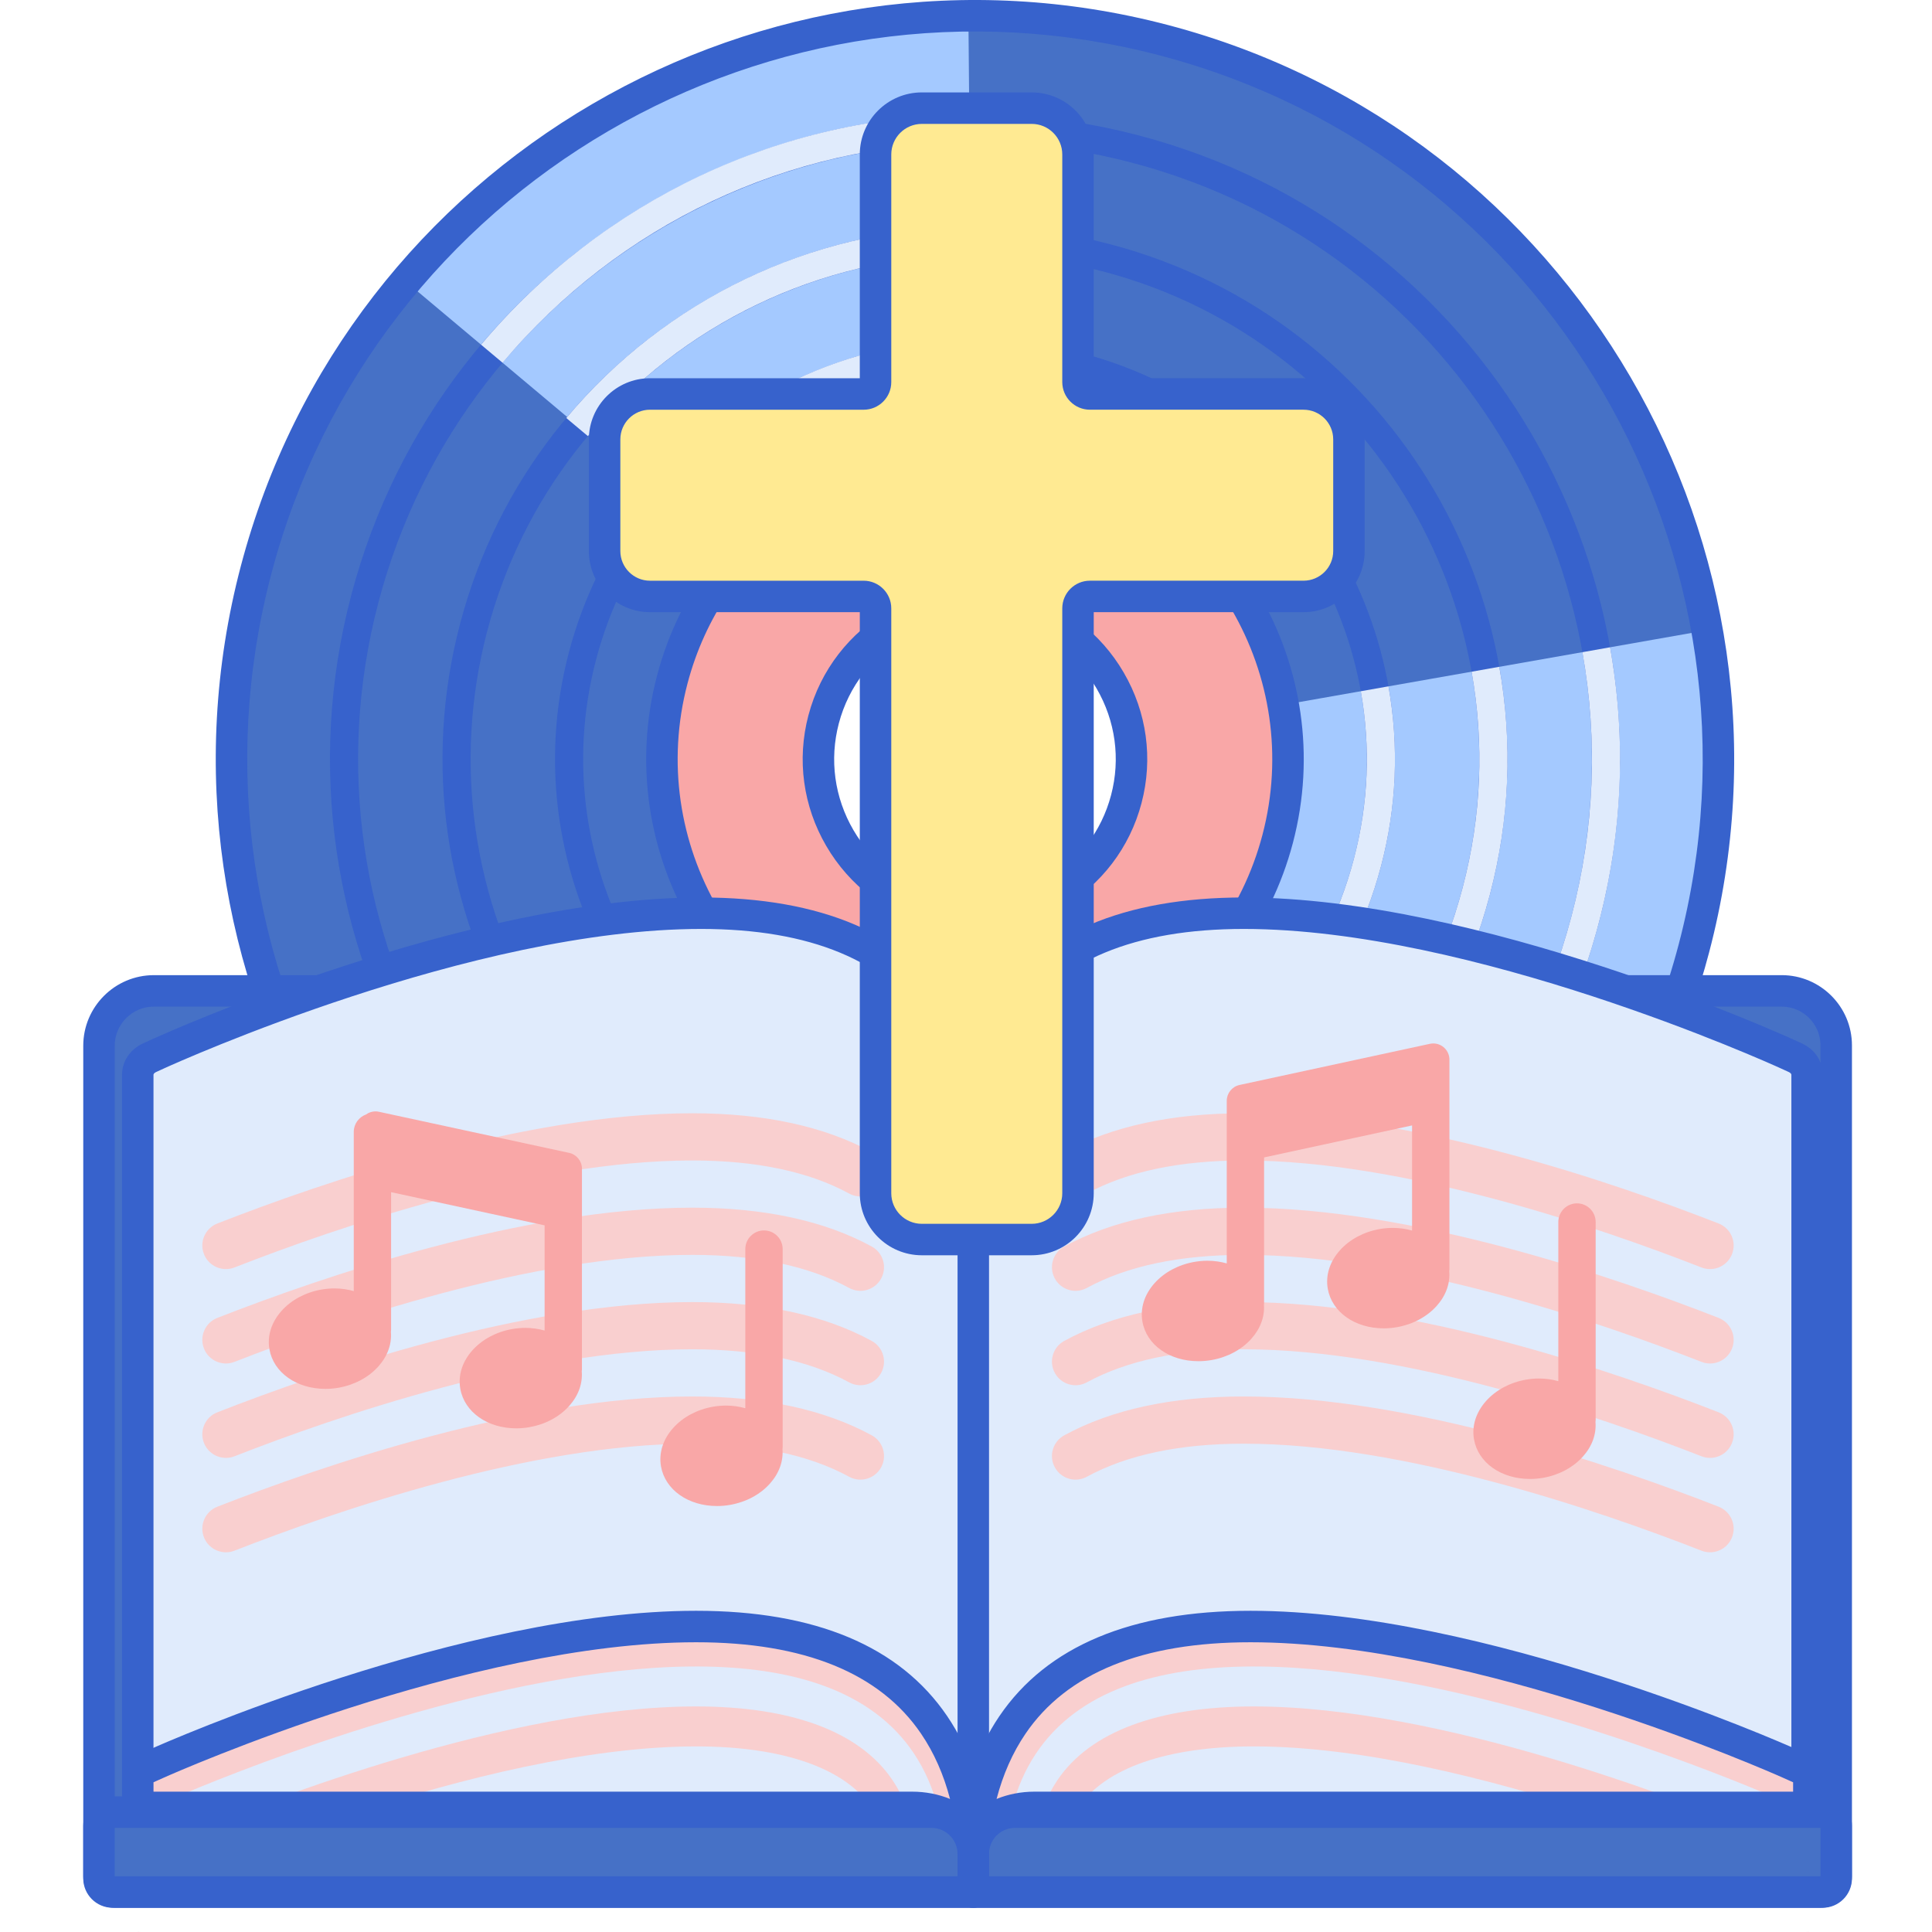 <svg height="491pt" viewBox="-21 0 491 491.168" width="491pt" xmlns="http://www.w3.org/2000/svg"><path d="m409.547 241.129c26.57-100.938-33.715-204.309-134.652-230.879-100.938-26.574-204.305 33.711-230.875 134.648-26.574 100.938 33.711 204.309 134.648 230.879 100.938 26.57 204.305-33.711 230.879-134.648zm-221.242-58.246c5.586-21.215 27.391-33.93 48.605-28.348 21.215 5.586 33.93 27.391 28.348 48.605-5.586 21.219-27.391 33.934-48.605 28.348-21.215-5.582-33.934-27.391-28.348-48.605zm0 0" fill="#4671c6"/><path d="m409.547 241.129c26.57-100.938-33.715-204.309-134.652-230.879-100.938-26.574-204.305 33.711-230.875 134.648-26.574 100.938 33.711 204.309 134.648 230.879 100.938 26.57 204.305-33.711 230.879-134.648zm-221.242-58.246c5.586-21.215 27.391-33.93 48.605-28.348 21.215 5.586 33.93 27.391 28.348 48.605-5.586 21.219-27.391 33.934-48.605 28.348-21.215-5.582-33.934-27.391-28.348-48.605zm0 0" fill="#4671c6"/><g fill="#a4c9ff"><path d="m226.43 153.266v-.035c-11.695.109-22.711 5.41-30.117 14.211l.027.023c7.41-8.797 18.395-14.09 30.09-14.199zm0 0"/><path d="m226.078 113.453-.969-109.457c-55.633.461-107.938 25.645-143.117 67.5l83.848 70.375c14.82-17.605 36.844-28.203 60.238-28.418zm0 0"/><path d="m257.453 218.289.023.02c2.652-3.211 4.832-6.875 6.395-10.914-1.57 4.035-3.762 7.684-6.418 10.895zm0 0"/><path d="m264.648 205.223c.219-.684.426-1.379.609-2.078-.184.699-.391 1.395-.609 2.078zm0 0"/><path d="m265.258 203.145c.188-.703.348-1.406.492-2.109-.145.703-.305 1.406-.492 2.109zm0 0"/><path d="m265.809 200.715c.121-.621.23-1.242.324-1.859-.09.617-.203 1.238-.324 1.859zm0 0"/><path d="m263.906 207.309c.227-.586.434-1.18.637-1.781-.203.602-.41 1.195-.637 1.781zm0 0"/><path d="m303.734 213.273c-3.027 11.492-8.445 21.723-15.566 30.332l84.484 69.625c16.875-20.449 29.699-44.781 36.891-72.102 7.191-27.32 8.012-54.816 3.395-80.922l-107.812 19c1.953 11 1.637 22.574-1.391 34.066zm0 0"/><path d="m265.953 186.109-.031.008c.73 4.102.844 8.355.227 12.641.629-4.285.535-8.547-.195-12.648zm0 0"/></g><path d="m226.742 386.027c-16.219 0-32.688-2.059-49.094-6.379-102.91-27.094-164.59-132.859-137.5-235.766 27.094-102.91 132.859-164.59 235.766-137.504 102.91 27.094 164.59 132.855 137.5 235.766-22.773 86.504-101.145 143.883-186.672 143.883zm-47.055-14.117c98.645 25.973 200.023-33.16 225.992-131.797 25.965-98.645-33.156-200.027-131.801-225.992-98.648-25.973-200.023 33.156-225.992 131.797s33.156 200.023 131.801 225.992zm0 0" fill="#3762cc"/><path d="m68.223 151.273c23.016-87.434 112.867-139.836 200.301-116.82 87.43 23.016 139.832 112.871 116.816 200.301-23.016 87.43-112.871 139.832-200.301 116.816-87.43-23.02-139.832-112.867-116.816-200.297zm310.203 81.66c22.012-83.613-28.105-169.551-111.723-191.562-83.617-22.012-169.555 28.105-191.566 111.719-22.012 83.617 28.105 169.555 111.723 191.566s169.551-28.105 191.566-111.723zm0 0" fill="#3762cc"/><path d="m95.887 158.555c19-72.176 93.176-115.438 165.355-96.438 72.176 19.004 115.438 93.18 96.438 165.355-19 72.176-93.18 115.438-165.355 96.438-72.18-19.004-115.441-93.18-96.438-165.355zm254.875 67.098c18-68.363-22.977-138.621-91.344-156.621-68.363-17.996-138.621 22.98-156.617 91.344-17.996 68.363 22.98 138.621 91.344 156.617 68.363 17.996 138.621-22.977 156.617-91.34zm0 0" fill="#3762cc"/><path d="m123.547 165.836c14.988-56.922 73.488-91.039 130.41-76.055 56.926 14.984 91.043 73.484 76.059 130.41-14.988 56.926-73.488 91.043-130.41 76.055-56.922-14.984-91.043-73.488-76.059-130.41zm199.555 52.535c13.98-53.113-17.855-107.695-70.965-121.676-53.109-13.98-107.691 17.852-121.672 70.961-13.984 53.109 17.852 107.691 70.957 121.672 53.113 13.984 107.695-17.848 121.68-70.957zm0 0" fill="#3762cc"/><path d="m303.734 213.273c11.168-42.434-14.262-86.043-56.695-97.215-42.43-11.168-86.039 14.266-97.211 56.695-11.172 42.434 14.262 86.043 56.695 97.215 42.43 11.168 86.039-14.266 97.211-56.695zm-115.43-30.391c5.586-21.215 27.391-33.93 48.605-28.348 21.215 5.586 33.93 27.391 28.348 48.605-5.586 21.219-27.391 33.934-48.605 28.348-21.215-5.582-33.934-27.391-28.348-48.605zm0 0" fill="#f9a7a7"/><path d="m226.859 276.613c-7.125 0-14.289-.918-21.355-2.781-44.562-11.73-71.277-57.531-59.543-102.098 11.734-44.566 57.535-71.266 102.098-59.543 44.566 11.73 71.277 57.535 59.547 102.098-5.676 21.555-19.434 39.625-38.738 50.883-12.977 7.57-27.402 11.441-42.008 11.441zm-.062-159.184c-33.492 0-64.184 22.469-73.102 56.344-10.609 40.301 13.543 81.715 53.844 92.324 19.496 5.133 39.844 2.352 57.293-7.832 17.461-10.184 29.902-26.523 35.031-46.012 10.613-40.297-13.543-81.715-53.84-92.328-6.422-1.688-12.875-2.496-19.227-2.496zm.027 119.383c-3.734 0-7.488-.48-11.191-1.453-11.293-2.973-20.762-10.184-26.66-20.297-5.898-10.113-7.512-21.902-4.539-33.195h.004c6.141-23.352 30.141-37.344 53.488-31.203 11.293 2.977 20.766 10.184 26.66 20.297 5.898 10.113 7.512 21.906 4.539 33.199-2.973 11.293-10.18 20.762-20.293 26.66-6.797 3.965-14.355 5.992-22.008 5.992zm-34.652-52.91c-2.43 9.227-1.113 18.863 3.711 27.133 4.82 8.266 12.559 14.156 21.785 16.586 9.227 2.43 18.867 1.113 27.133-3.711 8.266-4.82 14.16-12.555 16.586-21.785 2.43-9.227 1.113-18.867-3.707-27.133-4.82-8.266-12.559-14.16-21.789-16.586-19.074-5.023-38.691 6.414-43.719 25.496zm0 0" fill="#3762cc"/><path d="m353.293 297.277c15.16-18.332 25.945-39.355 32.047-62.523 6.094-23.148 7.07-46.77 2.906-70.199l-7.043 1.25c3.984 22.406 3.047 44.992-2.781 67.129-5.832 22.16-16.148 42.266-30.645 59.793zm0 0" fill="#e0ebfc"/><path d="m106.688 92.223c29.625-35.207 72.793-55.609 118.707-56.031l-.066-7.148c-48.012.438-93.145 21.773-124.121 58.582zm0 0" fill="#e0ebfc"/><path d="m325.715 274.543c11.855-14.34 20.281-30.789 25.047-48.891 4.766-18.098 5.531-36.566 2.273-54.883l7.043-1.254c3.441 19.348 2.633 38.848-2.398 57.957-5.031 19.113-13.93 36.48-26.449 51.625zm0 0" fill="#e0ebfc"/><path d="m224.336 64.816 1.309-.07-.062-7.051-1.383-.027c-39.156.762-76.086 18.477-101.316 48.602l5.484 4.594c23.902-28.543 58.879-45.324 95.969-46.047zm0 0" fill="#e0ebfc"/><path d="m144.938 124.488c20.164-24.012 49.648-37.945 80.895-38.234l.066 7.152c-29.152.266-56.668 13.27-75.488 35.68zm0 0" fill="#e0ebfc"/><path d="m303.641 256.348c9.211-11.137 15.754-23.914 19.457-37.977s4.297-28.406 1.766-42.637l7.043-1.25c2.711 15.258 2.074 30.637-1.891 45.707-3.969 15.07-10.988 28.77-20.863 40.715zm0 0" fill="#e0ebfc"/><path d="m226.355 481.008h-218.289c-2.199 0-3.984-1.781-3.984-3.98v-211.168c0-7.703 6.246-13.949 13.949-13.949h208.328v229.098zm0 0" fill="#4671c6"/><path d="m226.355 485.008h-218.289c-4.402 0-7.984-3.582-7.984-7.98v-211.168c0-9.895 8.051-17.949 17.949-17.949h208.324c2.207 0 4 1.793 4 4v229.098c0 2.211-1.793 4-4 4zm-208.324-229.098c-5.484 0-9.949 4.465-9.949 9.949v211.168l214.273-.02v-221.098zm0 0" fill="#3762cc"/><path d="m226.355 481.008h215.418c2.188 0 3.957-1.77 3.957-3.957v-211.285c0-7.648-6.203-13.855-13.855-13.855h-205.52zm0 0" fill="#4671c6"/><path d="m441.773 485.008h-215.418c-2.207 0-4-1.789-4-4v-229.098c0-2.207 1.793-4 4-4h205.523c9.844 0 17.855 8.012 17.855 17.855v211.285c-.004 4.391-3.574 7.957-7.961 7.957zm-211.418-8h211.418l-.043-211.242c0-5.434-4.422-9.855-9.855-9.855h-201.52zm0 0" fill="#3762cc"/><path d="m435.344 268.906-2.129-.973c-3.203-1.457-79.133-35.77-138.105-35.77-29.148 0-49.695 8.664-61.07 25.758-3.527 5.297-6.156 11.344-7.898 18.074-1.746-6.73-4.371-12.777-7.898-18.074-11.379-17.094-31.926-25.758-61.074-25.758-58.969 0-134.898 34.312-138.102 35.77l-2.129.973c-1.844.84-2.996 2.5-2.996 4.316v180.488h200.059c5.953 0 10.914 4.207 12.09 9.805h.516c1.137-5.594 6.09-9.805 12.023-9.805h199.711v-180.488c0-1.816-1.152-3.477-2.996-4.316zm0 0" fill="#e0ebfc"/><path d="m226.605 467.516h-.516c-1.891 0-3.527-1.324-3.914-3.18-.805-3.84-4.242-6.625-8.172-6.625h-200.062c-2.211 0-4-1.793-4-4v-180.488c0-3.402 2.039-6.449 5.332-7.957l2.133-.969c3.238-1.477 79.965-36.133 139.762-36.133 30.57 0 52.238 9.266 64.402 27.543 1.715 2.574 3.242 5.336 4.57 8.258 1.328-2.922 2.852-5.684 4.566-8.258 12.164-18.277 33.832-27.543 64.402-27.543 59.797 0 136.527 34.656 139.762 36.133l2.129.969h.004c3.293 1.508 5.332 4.551 5.332 7.957v180.488c0 2.207-1.789 4-4 4h-199.711c-3.914 0-7.324 2.777-8.102 6.605-.383 1.863-2.02 3.199-3.918 3.199zm-208.664-17.805h196.062c4.836 0 9.293 2.156 12.324 5.625 3.02-3.469 7.461-5.625 12.297-5.625h195.711v-176.492c0-.184-.223-.477-.652-.676l-2.129-.969c-3.172-1.445-78.363-35.41-136.445-35.41-27.727 0-47.152 8.066-57.742 23.973-3.242 4.871-5.719 10.543-7.355 16.863-.457 1.762-2.051 2.996-3.875 2.996s-3.414-1.234-3.871-2.996c-1.637-6.316-4.113-11.992-7.359-16.863-10.586-15.906-30.016-23.973-57.742-23.973-58.078 0-133.27 33.965-136.445 35.41l-2.129.973c-.43.195-.652.488-.652.672v176.492zm0 0" fill="#3762cc"/><path d="m226.355 472.098c-2.207 0-4-1.793-4-4v-196.102c0-2.207 1.793-4 4-4s4 1.793 4 4v196.102c0 2.207-1.793 4-4 4zm0 0" fill="#3762cc"/><path d="m14.801 459.488h195.98c7.59 0 13.934 3.676 15.574 8.605-1.109-11.535-4.434-21.453-9.957-29.578-11.273-16.594-31.637-25.008-60.52-25.008-58.441 0-133.684 33.312-136.855 34.73l-5.082 2.27v9.008c.285-.012.57-.027.859-.027zm0 0" fill="#f9cfcf"/><path d="m13.941 491.168h.859c-.289 0-.574-.016-.859-.031zm0 0" fill="#f9cfcf"/><path d="m437.91 491.168h.859v-.031c-.285.016-.566.031-.859.031zm0 0" fill="#f9cfcf"/><path d="m241.934 459.488h195.977c.289 0 .574.016.859.027v-9.008l-5.078-2.27c-3.172-1.418-78.418-34.73-136.859-34.73-28.883 0-49.246 8.414-60.52 25.008-5.523 8.125-8.848 18.047-9.957 29.582 1.641-4.93 7.984-8.609 15.578-8.609zm0 0" fill="#f9cfcf"/><path d="m21.266 457.906s202.988-90.68 198.105 23.102h-198.105zm0 0" fill="#e0ebfc"/><path d="m28.59 470.848v-5.438c17.922-7.457 79.605-31.586 127.285-31.586 24.344 0 41.586 6.438 49.863 18.625 3.391 4.984 5.414 11.055 6.117 18.398zm0 0" fill="#f9cfcf"/><path d="m69.891 460.691c25.676-8.34 58.324-16.707 85.984-16.707 21.953 0 37.77 5.48 44.527 15.43.285.414.555.84.809 1.277zm0 0" fill="#e0ebfc"/><path d="m432.297 457.906s-202.988-90.68-198.102 23.102h198.102zm0 0" fill="#e0ebfc"/><path d="m241.711 470.848c.699-7.344 2.727-13.414 6.113-18.398 8.281-12.188 25.523-18.625 49.863-18.625 47.684 0 109.367 24.129 127.285 31.586v5.438zm0 0" fill="#f9cfcf"/><path d="m252.352 460.691c.254-.434.523-.859.805-1.273 6.758-9.953 22.574-15.434 44.531-15.434 27.66 0 60.305 8.367 85.98 16.707zm0 0" fill="#e0ebfc"/><path d="m226.355 472.098c-1.695 0-3.242-1.074-3.793-2.738-.949-2.848-5.398-5.871-11.781-5.871h-195.98c-.195 0-.383.012-.574.02-1.055.074-2.207-.344-3-1.098-.793-.754-1.289-1.797-1.289-2.895v-9.008c0-1.578.93-3.008 2.371-3.652l5.078-2.27c3.211-1.434 79.301-35.078 138.488-35.078 30.289 0 51.766 9.004 63.828 26.758 5.879 8.652 9.457 19.234 10.633 31.449.195 2.027-1.164 3.875-3.152 4.297-.277.059-.559.086-.828.086zm-208.414-16.609h192.84c3.473 0 6.777.668 9.66 1.859-1.621-6.215-4.078-11.77-7.355-16.586-10.48-15.43-29.73-23.254-57.207-23.254-57.504 0-132.082 32.98-135.23 34.383l-2.707 1.207zm0 0" fill="#3762cc"/><path d="m226.359 472.098c-.277 0-.555-.027-.832-.086-1.992-.422-3.348-2.273-3.152-4.297 1.176-12.219 4.754-22.797 10.629-31.449 12.066-17.754 33.543-26.758 63.832-26.758 59.234 0 135.277 33.645 138.484 35.078l5.082 2.27c1.441.645 2.371 2.074 2.371 3.652v9.008c0 1.098-.449 2.141-1.242 2.895-.793.758-1.863 1.156-2.953 1.102-.285-.012-.473-.023-.668-.023h-195.977c-6.383 0-10.836 3.023-11.785 5.875-.551 1.66-2.102 2.734-3.789 2.734zm70.477-54.59c-27.477 0-46.727 7.824-57.211 23.254-3.273 4.816-5.73 10.371-7.352 16.586 2.879-1.191 6.184-1.859 9.66-1.859h192.84v-2.387l-2.711-1.211c-3.148-1.406-77.68-34.383-135.227-34.383zm0 0" fill="#3762cc"/><path d="m226.355 481.008h215.938c1.902 0 3.438-1.539 3.438-3.438v-13.438c0-1.902-1.539-3.438-3.438-3.438h-205.352c-5.844 0-10.586 4.738-10.586 10.586zm0 0" fill="#4671c6"/><path d="m442.293 485.008h-215.938c-2.211 0-4-1.789-4-4v-9.727c0-8.043 6.543-14.586 14.586-14.586h205.352c4.102 0 7.438 3.336 7.438 7.438v13.438c0 4.102-3.336 7.438-7.438 7.438zm-211.938-8h211.375v-12.312h-204.785c-3.633 0-6.59 2.953-6.59 6.586zm0 0" fill="#3762cc"/><path d="m226.355 481.008h-218.812c-1.91 0-3.461-1.547-3.461-3.461v-13.395c0-1.91 1.551-3.461 3.461-3.461h208.156c5.883 0 10.656 4.773 10.656 10.656zm0 0" fill="#4671c6"/><path d="m226.355 485.008h-218.812c-4.113 0-7.461-3.348-7.461-7.457v-13.395c0-4.113 3.352-7.461 7.461-7.461h208.156c8.082 0 14.656 6.574 14.656 14.656v9.66c0 2.207-1.793 3.996-4 3.996zm-218.273-8h214.273v-5.66c0-3.668-2.984-6.652-6.656-6.652h-207.617zm0 0" fill="#3762cc"/><path d="m413.656 322.637c-.727 0-1.465-.133-2.188-.414-25.949-10.16-75.578-27.199-116.359-27.199-16.246 0-29.664 2.828-39.883 8.406-2.91 1.59-6.555.52-8.141-2.387-1.59-2.91-.52-6.555 2.391-8.141 12-6.555 27.355-9.879 45.633-9.879 42.754 0 93.996 17.559 120.734 28.027 3.086 1.207 4.609 4.688 3.398 7.773-.926 2.367-3.188 3.812-5.586 3.812zm0 0" fill="#f9cfcf"/><path d="m413.656 346.637c-.727 0-1.465-.133-2.188-.414-25.949-10.16-75.578-27.199-116.359-27.199-16.246 0-29.664 2.828-39.883 8.406-2.91 1.59-6.555.52-8.141-2.387-1.59-2.91-.52-6.555 2.391-8.141 12-6.555 27.355-9.879 45.633-9.879 42.754 0 93.996 17.559 120.734 28.027 3.086 1.207 4.609 4.688 3.398 7.773-.926 2.367-3.188 3.812-5.586 3.812zm0 0" fill="#f9cfcf"/><path d="m413.656 370.637c-.727 0-1.465-.133-2.188-.414-25.949-10.16-75.578-27.199-116.359-27.199-16.246 0-29.664 2.828-39.883 8.406-2.91 1.59-6.555.52-8.141-2.387-1.59-2.91-.52-6.555 2.391-8.141 12-6.555 27.355-9.879 45.633-9.879 42.754 0 93.996 17.559 120.734 28.027 3.086 1.207 4.609 4.688 3.398 7.773-.926 2.367-3.188 3.812-5.586 3.812zm0 0" fill="#f9cfcf"/><path d="m413.656 394.637c-.727 0-1.465-.133-2.188-.414-25.949-10.16-75.578-27.199-116.359-27.199-16.246 0-29.664 2.828-39.883 8.406-2.91 1.59-6.555.52-8.141-2.387-1.59-2.91-.52-6.555 2.391-8.141 12-6.555 27.355-9.879 45.633-9.879 42.754 0 93.996 17.559 120.734 28.027 3.086 1.207 4.609 4.688 3.398 7.773-.926 2.367-3.188 3.812-5.586 3.812zm0 0" fill="#f9cfcf"/><path d="m36.355 322.637c.723 0 1.465-.133 2.184-.414 25.953-10.16 75.578-27.199 116.359-27.199 16.246 0 29.668 2.828 39.887 8.406 2.906 1.59 6.551.52 8.137-2.387 1.59-2.91.52-6.555-2.387-8.141-12.004-6.555-27.355-9.879-45.637-9.879-42.75 0-93.992 17.559-120.734 28.027-3.086 1.207-4.605 4.688-3.398 7.773.926 2.367 3.191 3.812 5.59 3.812zm0 0" fill="#f9cfcf"/><path d="m36.355 346.637c.723 0 1.465-.133 2.184-.414 25.953-10.16 75.578-27.199 116.359-27.199 16.246 0 29.668 2.828 39.887 8.406 2.906 1.59 6.551.52 8.137-2.387 1.59-2.91.52-6.555-2.387-8.141-12.004-6.555-27.355-9.879-45.637-9.879-42.75 0-93.992 17.559-120.734 28.027-3.086 1.207-4.605 4.688-3.398 7.773.926 2.367 3.191 3.812 5.59 3.812zm0 0" fill="#f9cfcf"/><path d="m36.355 370.637c.723 0 1.465-.133 2.184-.414 25.953-10.16 75.578-27.199 116.359-27.199 16.246 0 29.668 2.828 39.887 8.406 2.906 1.59 6.551.52 8.137-2.387 1.59-2.91.52-6.555-2.387-8.141-12.004-6.555-27.355-9.879-45.637-9.879-42.75 0-93.992 17.559-120.734 28.027-3.086 1.207-4.605 4.688-3.398 7.773.926 2.367 3.191 3.812 5.59 3.812zm0 0" fill="#f9cfcf"/><path d="m36.355 394.637c.723 0 1.465-.133 2.184-.414 25.953-10.16 75.578-27.199 116.359-27.199 16.246 0 29.668 2.828 39.887 8.406 2.906 1.59 6.551.52 8.137-2.387 1.59-2.91.52-6.555-2.387-8.141-12.004-6.555-27.355-9.879-45.637-9.879-42.75 0-93.992 17.559-120.734 28.027-3.086 1.207-4.605 4.688-3.398 7.773.926 2.367 3.191 3.812 5.59 3.812zm0 0" fill="#f9cfcf"/><path d="m343.293 265.277c-.293 0-.586.031-.875.094l-48.383 10.461c-1.883.406-3.246 2.098-3.246 4.023v41.34c-1.523-.43-3.164-.68-4.898-.68-1.109 0-2.238.102-3.352.297-4.027.711-7.617 2.629-10.098 5.402-2.59 2.895-3.688 6.367-3.086 9.785 1.043 5.918 6.895 10.055 14.23 10.055 1.113 0 2.238-.098 3.352-.293 4.031-.711 7.617-2.629 10.098-5.398 2.316-2.586 3.426-5.633 3.211-8.688.008-.113.035-.219.035-.336v-37.09l37.625-8.133v26.727c-1.523-.43-3.164-.676-4.895-.676-1.113 0-2.238.098-3.352.293-4.027.711-7.613 2.629-10.098 5.402-2.59 2.895-3.688 6.371-3.086 9.785 1.047 5.922 6.898 10.055 14.234 10.055 1.109 0 2.238-.098 3.348-.297 4.031-.707 7.617-2.625 10.098-5.398 2.344-2.617 3.453-5.707 3.199-8.801.016-.152.047-.305.047-.461v-53.352c.004-2.27-1.84-4.117-4.109-4.117zm0 0" fill="#f9a7a7"/><path d="m384.578 310.672c0-2.617-2.129-4.746-4.746-4.746-2.617 0-4.75 2.129-4.75 4.746v40.461c-1.523-.43-3.164-.676-4.895-.676-1.113 0-2.238.098-3.352.293-4.027.711-7.613 2.629-10.098 5.402-2.59 2.895-3.688 6.371-3.086 9.785 1.047 5.922 6.898 10.055 14.234 10.055 1.109 0 2.238-.098 3.348-.293 4.031-.711 7.617-2.629 10.098-5.402 2.348-2.617 3.453-5.707 3.199-8.801.016-.152.047-.301.047-.461zm0 0" fill="#f9a7a7"/><path d="m123.625 293.098-48.383-10.457c-.289-.062-.582-.094-.875-.094-.895 0-1.715.293-2.391.781-1.82.664-3.125 2.398-3.125 4.445v40.457c-1.527-.43-3.164-.676-4.898-.676-1.113 0-2.238.098-3.348.293-4.031.711-7.617 2.629-10.102 5.402-2.59 2.895-3.688 6.371-3.086 9.785 1.047 5.922 6.898 10.055 14.234 10.055 1.109 0 2.238-.098 3.348-.293 4.031-.711 7.617-2.629 10.102-5.402 2.344-2.613 3.449-5.707 3.195-8.801.016-.152.047-.301.047-.461v-35.051l39.027 8.438v26.742c-1.523-.43-3.164-.676-4.898-.676-1.109 0-2.238.098-3.348.293-4.031.711-7.617 2.629-10.098 5.402-2.594 2.895-3.691 6.371-3.086 9.785 1.043 5.922 6.895 10.059 14.23 10.059 1.109 0 2.238-.102 3.352-.297 4.027-.707 7.613-2.625 10.098-5.402 2.344-2.613 3.449-5.707 3.195-8.797.016-.156.047-.305.047-.465v-39.676c0-.004.004-.012.004-.02v-11.344c.004-1.926-1.363-3.621-3.242-4.027zm0 0" fill="#f9a7a7"/><path d="m173.145 312.809c-2.617 0-4.75 2.129-4.75 4.746v40.461c-1.523-.43-3.164-.68-4.895-.68-1.113 0-2.238.102-3.352.297-4.027.711-7.613 2.629-10.098 5.402-2.59 2.895-3.688 6.367-3.086 9.785 1.047 5.918 6.898 10.055 14.234 10.055 1.109 0 2.238-.098 3.348-.297 4.031-.707 7.617-2.625 10.098-5.398 2.344-2.617 3.453-5.707 3.199-8.801.016-.152.047-.305.047-.461v-50.359c0-2.621-2.129-4.75-4.746-4.75zm0 0" fill="#f9a7a7"/><path d="m310.309 100.16h-54.309c-1.672 0-3.027-1.355-3.027-3.027v-57.867c0-6.5-5.27-11.77-11.77-11.77h-27.93c-6.5 0-11.773 5.27-11.773 11.77v57.867c0 1.672-1.355 3.027-3.027 3.027h-54.309c-6.371 0-11.539 5.168-11.539 11.543v28.387c0 6.375 5.168 11.543 11.539 11.543h54.312c1.672 0 3.027 1.355 3.027 3.027v148.695c0 6.5 5.273 11.77 11.773 11.77h27.93c6.5 0 11.77-5.27 11.77-11.77v-148.695c0-1.672 1.355-3.027 3.027-3.027h54.312c6.375 0 11.539-5.168 11.539-11.543v-28.387c-.004-6.375-5.168-11.543-11.547-11.543zm0 0" fill="#ffea92"/><path d="m241.203 319.125h-27.93c-8.699 0-15.773-7.074-15.773-15.77v-147.727h-53.34c-8.566 0-15.539-6.969-15.539-15.539v-28.387c0-8.57 6.973-15.543 15.543-15.543h53.336v-56.895c0-8.695 7.074-15.77 15.773-15.77h27.93c8.695 0 15.77 7.074 15.77 15.773v56.891h53.336c8.57 0 15.543 6.973 15.543 15.543v28.387c0 8.57-6.973 15.543-15.543 15.543h-53.336v147.723c0 8.695-7.074 15.77-15.77 15.77zm-97.039-214.965c-4.156 0-7.539 3.383-7.539 7.543v28.387c0 4.156 3.379 7.543 7.539 7.543h54.312c3.875 0 7.027 3.152 7.027 7.027v148.699c0 4.281 3.484 7.77 7.77 7.77h27.934c4.281 0 7.77-3.488 7.77-7.77v-148.699c0-3.875 3.152-7.031 7.027-7.031h54.309c4.16 0 7.543-3.383 7.543-7.539v-28.387c0-4.16-3.383-7.543-7.543-7.543h-54.309c-3.875 0-7.027-3.152-7.027-7.027v-57.863c0-4.285-3.484-7.773-7.77-7.773h-27.93c-4.285 0-7.773 3.488-7.773 7.77v57.871c0 3.875-3.148 7.027-7.027 7.027h-54.312zm0 0" fill="#3762cc"/></svg>